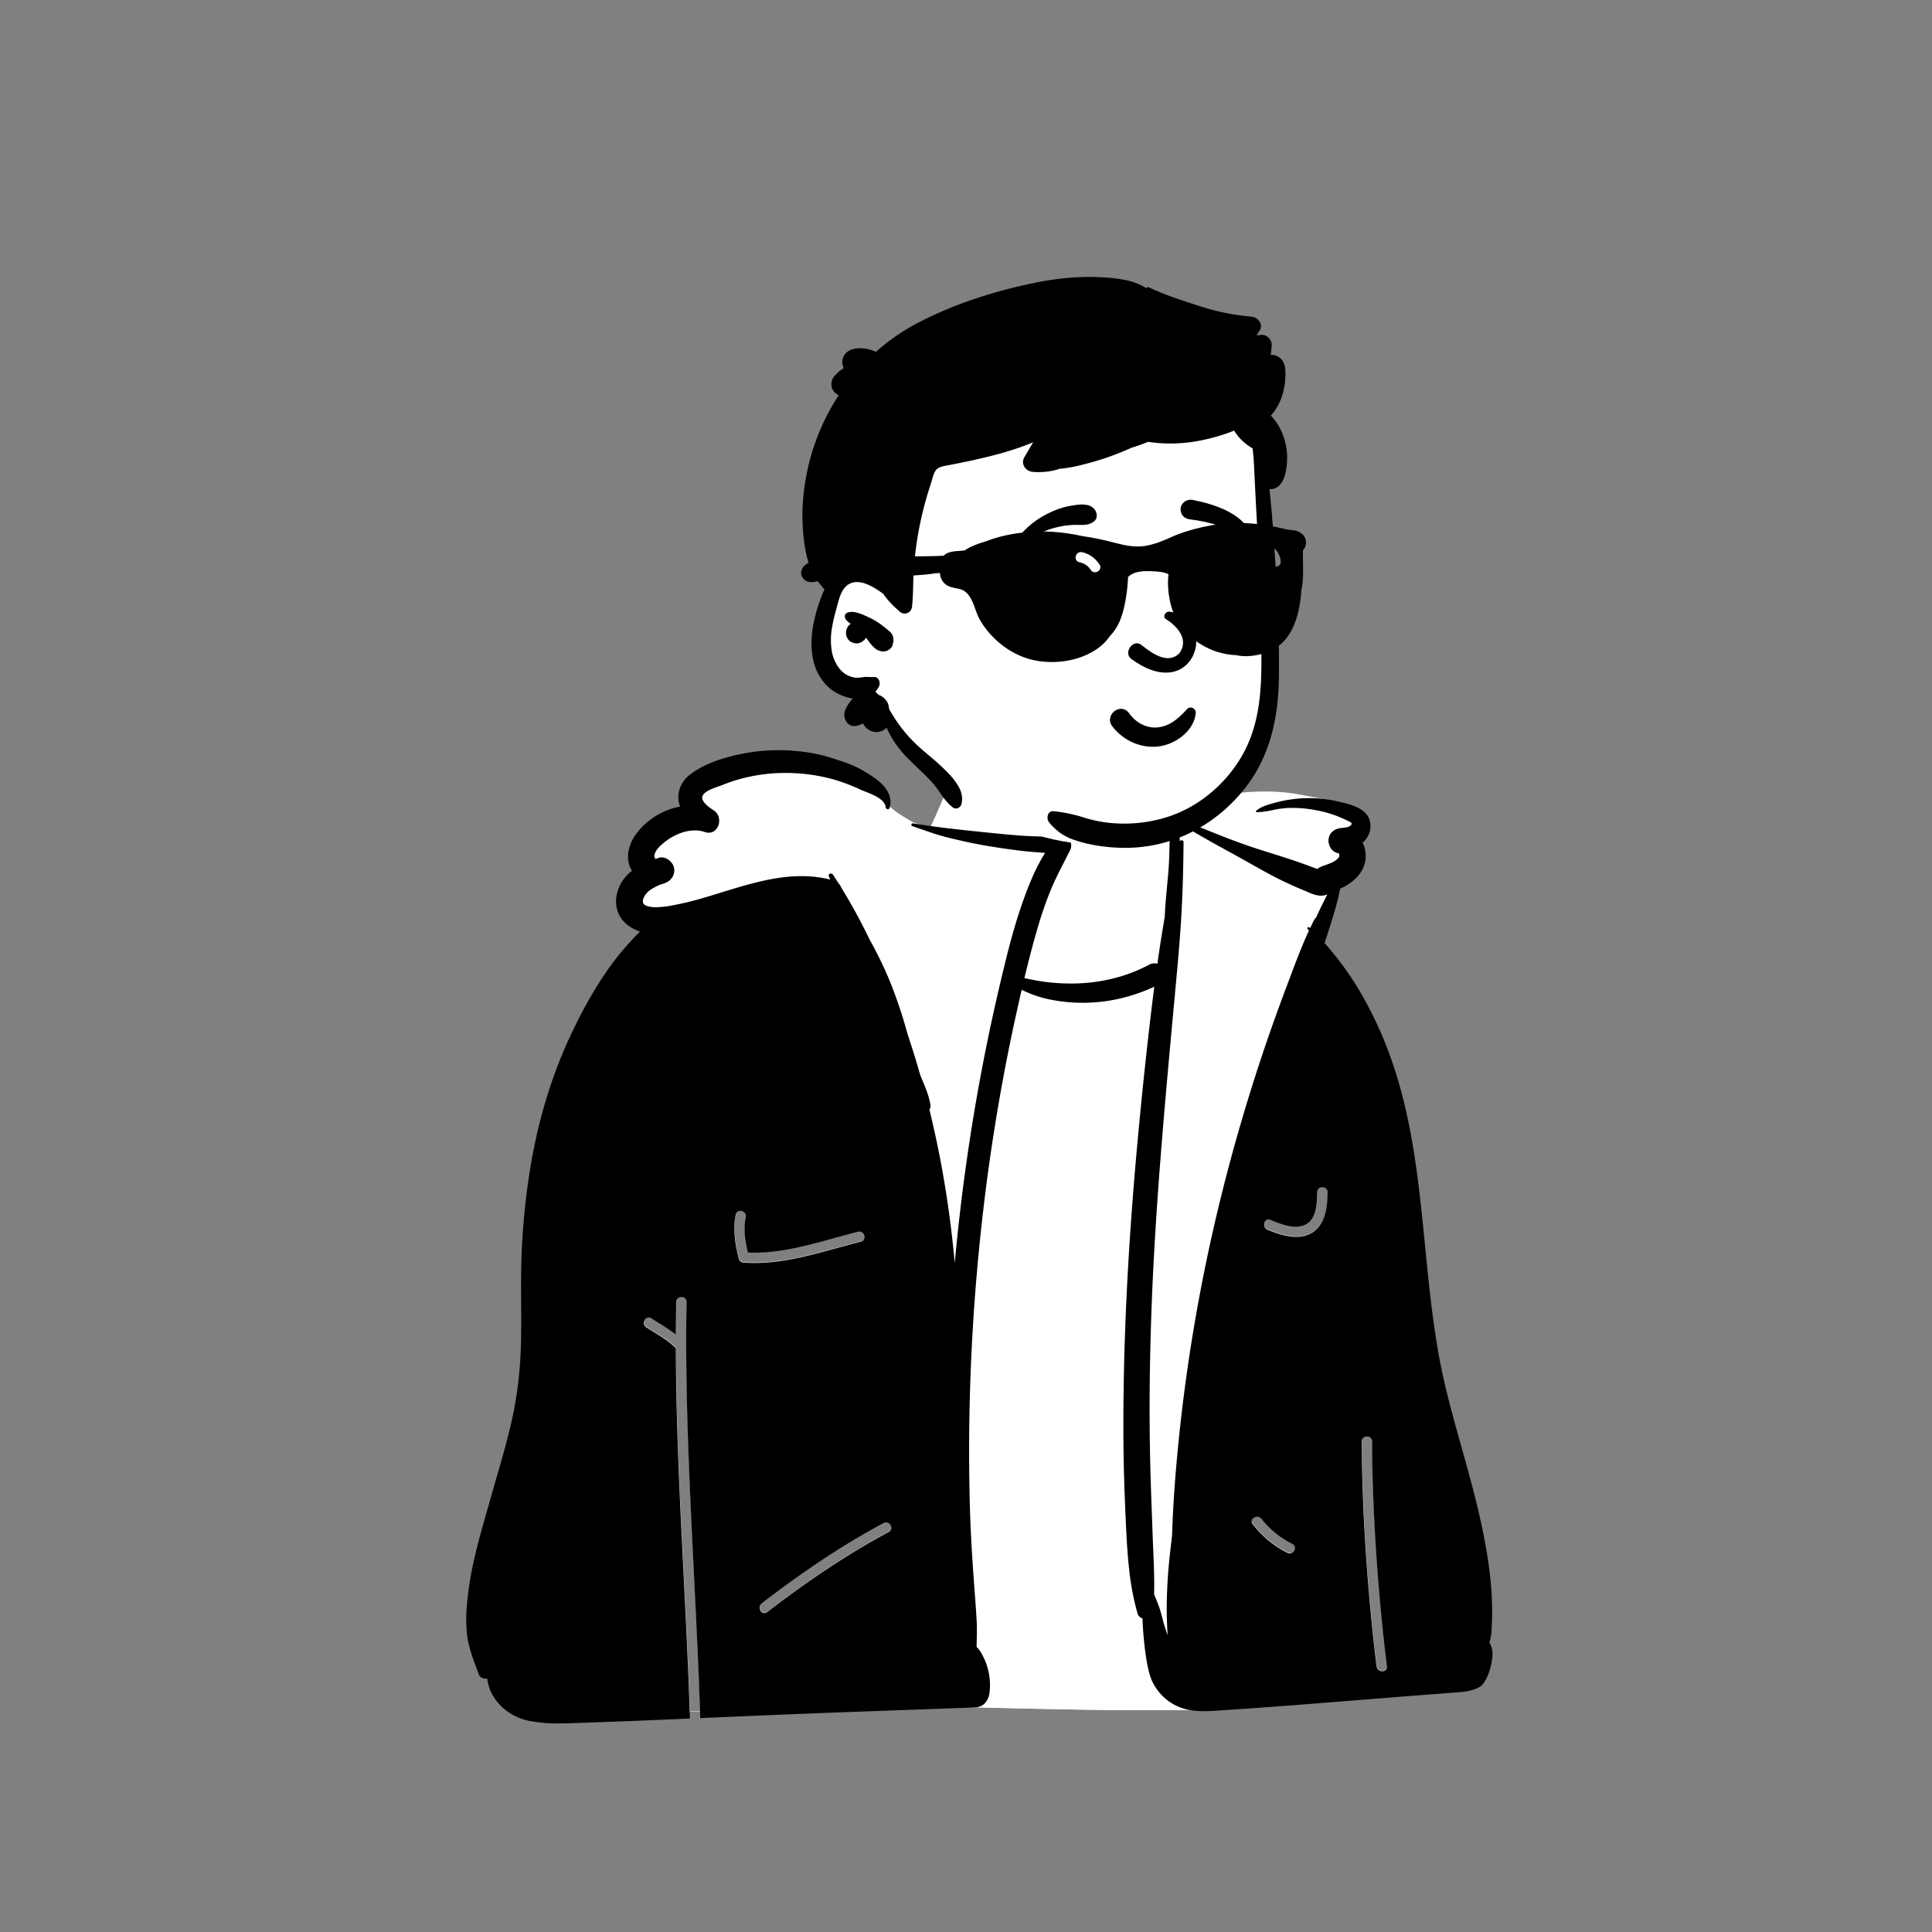 <?xml version="1.0" standalone="no"?>
<svg viewBox="-350 -150 1500 1500" xmlns="http://www.w3.org/2000/svg" style="width: 585px; height: 585px; justify-content: center; align-self: center; transform: scale(1, 1);"><rect x="-350" y="-150" width="1500" height="1500" fill="#808080" stroke="none"/><g transform="rotate(0 410.384 626.527)"><g id="body_jacket" data-name="body/jacket" transform="translate(0 459)"><path id="_Skin" data-name="✋ Skin" d="M117.56,760.862c-13.819,0-26.259-.536-38.03-1.638a279.707,279.707,0,0,1-37.73-6.01,12.042,12.042,0,0,1-4.394,3.713,12.614,12.614,0,0,1-5.611,1.333,11.771,11.771,0,0,1-5.477-1.343,12.522,12.522,0,0,1-4.615-4.278,17.719,17.719,0,0,1-2.313-3.843c-1.2-2.439-2.34-4.743-4.939-5.476-.294-.23-.411-.463-.339-.673.116-.337.66-.519,1.113-.519a1.3,1.3,0,0,1,.6.128A253.522,253.522,0,0,1,5.391,699.671,426.324,426.324,0,0,1,.572,650.782C-.864,618.7.41,582.22,4.358,542.341c3.442-34.77,8.824-71.415,16-108.916,6.2-32.4,13.594-64.528,21.386-92.9,5.028-21.576,12.975-42.862,20.66-63.448,5.875-15.736,11.949-32.006,16.667-48.273,2.54-8.757,4.5-16.816,5.982-24.637a192.032,192.032,0,0,0,3.165-25.248c.1-8.206-1.673-17.1-3.39-25.7-1.938-9.707-3.943-19.743-3.335-29.033A38.052,38.052,0,0,1,84.666,110.8a33.529,33.529,0,0,1,3.65-6.2,38.082,38.082,0,0,1,5.35-5.78A26.683,26.683,0,0,1,94.2,86.79a30.138,30.138,0,0,1,5.336-10.431,39.518,39.518,0,0,1,27.717-14.684,65.108,65.108,0,0,1,6.436-15.732,38.188,38.188,0,0,1,8.771-10.378,32.308,32.308,0,0,1,10.788-5.719,42.278,42.278,0,0,1,12.488-1.752,73.729,73.729,0,0,1,16.783,2.154,148.9,148.9,0,0,1,18.231,5.662c12.516,4.678,25.789,10.969,38.624,17.052,12.064,5.718,24.538,11.63,36.015,16a142.947,142.947,0,0,0,16.589,5.319A67.849,67.849,0,0,0,307,76.448c2.668-4.436,6.426-13.257,10.778-23.471l0-.006c3.863-9.066,8.242-19.342,12.426-27.762,4.8-9.666,8.606-15.389,11.627-17.5C345.73,5,351.455,2.972,358.848,1.7A143.618,143.618,0,0,1,382.689,0c24.4,0,53.21,3.894,72.272,6.471l.006,0h0c3.373.456,6.559.887,9.32,1.241,7.341.943,13.573,6.025,19.054,15.536C488.1,31.5,492.406,43.214,496.9,60.11c13.326-3.267,24.314-5.562,34.578-7.224a229.871,229.871,0,0,1,36.867-3.244,156.876,156.876,0,0,1,17.515.945,124.145,124.145,0,0,1,17.061,3.107,102.565,102.565,0,0,1,16.295,5.675,91.445,91.445,0,0,1,15.216,8.649,30.846,30.846,0,0,1,7.748,10.229,25.317,25.317,0,0,1,2.394,11.7,21.352,21.352,0,0,1-2.585,9.3,23.8,23.8,0,0,1-7.145,7.917,52.749,52.749,0,0,1-7.047,3.638c-3.635,1.665-7.066,3.236-7.9,4.829a205.487,205.487,0,0,0-8.052,24.238c-2.452,9.617-3.465,18.006-3.011,24.933,2.76,24.675,5.987,49.875,9.867,77.038,3.456,24.194,7.353,49.4,11.916,77.059,8.474,51.372,18,103.544,27.218,154l0,.026c10.664,58.385,21.69,118.758,31.074,177.886l.678,6.1c1.444,13.2,2.87,28.5,1.508,42.9-1.536,16.244-6.349,28.9-14.712,38.7a33.343,33.343,0,0,1-7.285,4.681,45.14,45.14,0,0,1-8.049,2.893,122.848,122.848,0,0,1-17.277,2.8c-4.34.493-8.825,1-13.033,1.844-25.044,3.355-50.959,5.707-79.227,7.189-24.258,1.272-50.238,1.89-79.427,1.89-35.165,0-70.955-.9-105.566-1.773h-.042c-34.609-.873-70.4-1.775-105.6-1.775-23.594,0-44.853.4-64.992,1.218-4.924.277-9.9.574-14.715.86-19.521,1.162-39.7,2.363-59.537,2.511l-.009-.229.008.229C120.23,760.857,118.855,760.862,117.56,760.862Zm-27.754-306.3h0a3.987,3.987,0,0,0-3.618,3.017,4.138,4.138,0,0,0-.008,2.438,3.972,3.972,0,0,0,1.658,2.119c1.987,1.3,4.04,2.572,6.025,3.8,5.583,3.45,11.354,7.015,16.206,11.705a4.3,4.3,0,0,0,.827.621c.107,58.927,3.12,118.8,6.035,176.7v.01l0,.033c1.09,21.655,2.217,44.048,3.176,66.066.532,12.212,1.006,24.295,1.409,35.915l.12,3.573c2.6-.019,5.295-.056,8.007-.112-1.182-34.824-2.937-70.2-4.633-104.418v-.011c-2.229-44.96-4.535-91.45-5.569-137.223-.627-27.72-.706-52.658-.241-76.236a3.665,3.665,0,0,0-1-2.712,4.092,4.092,0,0,0-2.926-1.149,4.282,4.282,0,0,0-2.769.966,3.759,3.759,0,0,0-1.307,2.9c-.148,7.436-.235,15.473-.276,25.294a147.719,147.719,0,0,0-13-8.777l-.024-.015c-1.983-1.239-4.033-2.52-6.025-3.825a3.753,3.753,0,0,0-2.068-.667Zm557.61,92.416h0a4.2,4.2,0,0,0-2.747.965,3.683,3.683,0,0,0-1.246,2.9c.026,26.185,1.148,56.429,3.244,87.462,2,29.565,4.859,59.691,8.276,87.122a4.142,4.142,0,0,0,1.612,2.851,4.771,4.771,0,0,0,2.881.954,3.7,3.7,0,0,0,2.8-1.133,3.3,3.3,0,0,0,.709-2.672c-3.416-27.427-6.278-57.553-8.276-87.122-2.1-31.031-3.219-61.275-3.244-87.462a3.688,3.688,0,0,0-1.254-2.9,4.212,4.212,0,0,0-2.752-.967ZM274.087,613.7h0a4.071,4.071,0,0,0-1.93.511c-16.025,8.582-31.888,18.124-48.5,29.17-14.8,9.842-29.835,20.649-45.966,33.039a4.3,4.3,0,0,0-1.419,4.918,3.767,3.767,0,0,0,3.339,2.786,3.463,3.463,0,0,0,2.117-.795c16.13-12.389,31.166-23.2,45.966-33.039,16.608-11.046,32.471-20.587,48.5-29.169a3.492,3.492,0,0,0,1.869-4.106,4.6,4.6,0,0,0-1.423-2.316,3.847,3.847,0,0,0-2.552-1Zm288.163-4.332h0a4.546,4.546,0,0,0-4.022,2.3,3.129,3.129,0,0,0,.493,3.407,79.135,79.135,0,0,0,26.779,22.17,4.125,4.125,0,0,0,1.891.479,3.934,3.934,0,0,0,2.583-.994,4.613,4.613,0,0,0,1.451-2.306,3.4,3.4,0,0,0-1.728-4l-.16-.087a70.513,70.513,0,0,1-23.415-18.67l-.6-.77a4.185,4.185,0,0,0-3.267-1.532ZM160.923,371.81a3.432,3.432,0,0,0-3.5,2.87,53.84,53.84,0,0,0-.9,16.186,108.938,108.938,0,0,0,2.7,16.113l.165.7.334,1.387A4.081,4.081,0,0,0,163.584,412c2.723.2,5.538.3,8.369.3,21.809,0,43.546-5.981,64.566-11.765,4.539-1.249,9.23-2.54,13.811-3.738l2.089-.542,2.084-.53a3.668,3.668,0,0,0,2.319-1.625,3.939,3.939,0,0,0,.494-2.522,4.024,4.024,0,0,0-3.865-3.706,4.422,4.422,0,0,0-1.075.138l-2.227.567c-5.171,1.332-10.472,2.8-15.6,4.212l-.024.007c-20.45,5.648-41.6,11.489-62.82,11.489-1.653,0-3.308-.036-4.919-.106l-.3-1.3a92.126,92.126,0,0,1-2.071-12.714A45.007,45.007,0,0,1,165,377.458l.139-.652a3.865,3.865,0,0,0-.722-3.349,4.561,4.561,0,0,0-3.492-1.646Zm410.058,6.676a2.945,2.945,0,0,0-2.132.9,4.221,4.221,0,0,0-1.086,2.144,4.327,4.327,0,0,0,2.566,4.979l1.177.476a85.982,85.982,0,0,0,10.2,3.456,42.569,42.569,0,0,0,10.816,1.55,26.472,26.472,0,0,0,6.363-.737,21.172,21.172,0,0,0,5.956-2.472,20.31,20.31,0,0,0,5.985-5.637,27.555,27.555,0,0,0,3.6-7.339,57.586,57.586,0,0,0,2.4-16.5l.016-.819.015-1.183a3.711,3.711,0,0,0-1.032-2.714,4.143,4.143,0,0,0-2.941-1.15,3.808,3.808,0,0,0-4.028,3.864l-.009,1.01a56.265,56.265,0,0,1-1.412,13.4,21.069,21.069,0,0,1-2.6,6.128,12.993,12.993,0,0,1-4.7,4.415,16.571,16.571,0,0,1-7.964,1.841c-5.526,0-11.453-2.038-16-3.814l-1.522-.6-2.2-.894a3.9,3.9,0,0,0-1.473-.312Z" transform="translate(64 -41)" fill="#fff"></path><path id="_Jacket" data-name="🧥 Jacket" d="M414.873,694.054l-7.3-20.545c-.506-1.422-1.008-2.9-1.58-4.654l-.711-2.2-.343-1.1c-.3-.989-.59-2.014-.969-3.427l-1.291-4.888-.321-1.175c-.329-1.187-.609-2.125-.937-3.138l-.387-1.161-.284-.811c-.485-1.359-1.073-2.857-2.1-5.343l-1.485-3.605-.3-.733v-.586l.049-1.939c.1-4.487.08-9.383-.059-14.968l-.124-4.284-.13-3.673q-.022-.567-.046-1.17l-.687-16.515-1.325-36.672-.206-6.194c-.149-4.639-.272-8.839-.373-12.841l-.089-3.714-.029-1.263c-.4-18.008-.53-36.655-.387-55.421.141-18.556.553-37.845,1.225-57.33l.133-3.772.136-3.715c1.143-30.659,2.71-58.824,5.08-91.324,2.248-30.825,5.336-67.3,10.327-121.972l1.538-16.769,2.3-24.817.53-5.824c1.11-12.308,1.855-21.331,2.489-30.17l.283-4.037c1.066-15.677,1.743-32.324,2.069-50.892l.053-3.282-1.443,5.014-1.248-16.68a102.28,102.28,0,0,0-1.957-14.068l-.206-.927-.406-1.773-.317-1.175c-.529-1.961,2.793-11.032,2.827-11.123l1.9-.456,2.3-.543c26.107-6.094,46.737-8.933,64.925-8.933a149.056,149.056,0,0,1,26.63,2.277l.82.15L536.094,24.1l-22.96,1.732c-1.068.081-2.145.181-3.2.3-2.195.24-4.381.547-6.5.913l-1.379.248.591-.03c1.519-.071,3.059-.106,4.576-.106A99.846,99.846,0,0,1,527.7,29.29,92.667,92.667,0,0,1,549.586,36.5l.774.384,1,.513.481.23.383.176c1.827.843,2.513,1.264,3.247,2.259a3.85,3.85,0,0,1,.745,3.119,5.5,5.5,0,0,1-1.809,2.9,10.454,10.454,0,0,1-5.728,2.307c-.353.053-.721.1-1.125.147l-2.154.211a9.007,9.007,0,0,0-4.886,1.874,6.176,6.176,0,0,0-2.176,4.088c-.393,3.3,1.545,6.652,4.319,7.474l.2.055.259.06a8.006,8.006,0,0,1,.986.281l.23.088.5.205.023,0,.016.012.478.2.125.242.075.059a2,2,0,0,1,.589.748l.163.315.131.457.037.148.022.121,0,.037.13.835.036.284.011.184,0,12.829-3.289-6.58-.113.094a23.742,23.742,0,0,1-6.237,3.361l-.527.205-1.371.506-2.706.968-.625.231-.555.214c-.443.174-.821.334-1.156.49a7.5,7.5,0,0,0-1.369.8l-.23.182-1.3,1.076-3.209-1.119c-.39-.137-.732-.26-1.047-.375l-3.114-1.158-2.665-.981c-3.512-1.283-6.65-2.391-9.594-3.385l-3.673-1.223-2.678-.873c-.916-.3-1.9-.61-2.994-.96l-15.134-4.782L480.17,65.1c-1.579-.51-3.051-.993-4.631-1.519l-2.827-.95-2.74-.942c-8.483-2.948-16.411-6-32.627-12.546l3.293,1.877,2.447,1.382c2.782,1.566,5.967,3.342,9.738,5.429l16.34,9.028,3.272,1.829,7.321,4.115,3.866,2.157c7.14,3.963,11.929,6.486,17.079,9,4.036,1.972,8.141,3.845,12.549,5.726l1.634.692,2.5,1.043,1.975.858,1.337.586.882.376c3.483,1.458,5.752,2.052,7.83,2.052a10.761,10.761,0,0,0,2.752-.364l.217-.062.211-.074,6-2.3-2.089,6.077c-.259.756-.49,1.443-.707,2.1l-.421,1.289-.342.676c-1.992,3.956-3.952,8.021-5.994,12.425l-1.071,2.327-.618.459a2.141,2.141,0,0,0-.607.747c-.8,1.561-1.576,3.124-2.31,4.646l-.782,1.642-.808,1.739c-3.4,7.324-6.561,14.943-10.9,26.3l-5.478,14.517-.819,2.165c-6.71,17.7-13.109,35.654-19.02,53.366-11.707,35-22.2,70.993-31.185,106.975-9.013,36.117-16.622,72.974-22.618,109.548-6,36.609-10.537,73.863-13.482,110.725-1.114,13.919-1.926,27.956-2.416,41.723l-.121,3.6-.383,3.182c-.31,2.616-.586,5.013-.842,7.33l-.157,1.424c-2,18.3-2.845,32.123-2.752,44.812.049,6.716.253,12.819.624,18.655l.09,1.362,1.486,21.754ZM248.093,383.866h0l-5.975-.006c-.779-8.824-1.74-17.884-2.939-27.7a785.492,785.492,0,0,0-15.96-88.228l-.656-2.694-.284-1.16.59-1.039a3.032,3.032,0,0,0,.4-1.94c-.7-4.35-1.949-8.391-4.606-14.909l-2.593-6.268-.581-1.438-.043-.149c-2.741-9.615-5.7-19.241-8.795-28.611L205.6,206.59l-.045-.147a357.848,357.848,0,0,0-14.178-41.99,293.039,293.039,0,0,0-13.91-28.677l-.977-1.75-.089-.171A433.681,433.681,0,0,0,155.459,95.25l-1.188-1.926-.11-.314a5.467,5.467,0,0,0-1.139-1.929l-.2-.2-.248-.244-.544-.853L147.7,88.7a87.9,87.9,0,0,0-21.6-2.579,117.594,117.594,0,0,0-17.481,1.374l-.948.144-.951.152c-10.082,1.637-18.731,3.808-35.6,8.932l-15.979,4.892-2.273.679-2.148.633c-8.048,2.344-14.8,4.018-21.232,5.268l-.9.173-2.451.459-1.212.22a65.613,65.613,0,0,1-11.493,1.247,30.254,30.254,0,0,1-5.745-.519l-.438-.087-.537-.12-.48-.121C3.44,108.7,1.488,107.3.586,105.386a6.536,6.536,0,0,1-.569-3.263,11.505,11.505,0,0,1,1.087-3.961A16.5,16.5,0,0,1,6.168,92a38.378,38.378,0,0,1,8.587-4.824l.993-.416.246-.1.26-.056a15.111,15.111,0,0,0,4.676-1.874,7.162,7.162,0,0,0,3.077-3.856,6.715,6.715,0,0,0-.186-4.82,7.538,7.538,0,0,0-6.36-4.48,4.084,4.084,0,0,0-1.534.284l-2.012.8-2.2.867-1.356-1.938c-.082-.117-.153-.229-.217-.342l-.1-.192-.066-.138-.166-.144L9.641,70.6a3.035,3.035,0,0,1-.746-1.436,3.328,3.328,0,0,1-.075-.532l-.006-.171a12.818,12.818,0,0,1,.131-1.634,12.541,12.541,0,0,1,2.448-6.023,31.718,31.718,0,0,1,5.755-5.79l.789-.637.236-.187c7.684-6.089,16.85-9.581,25.148-9.581A27.369,27.369,0,0,1,49.5,45.3c.506.115.987.24,1.471.382l.5.152.589.2a6.293,6.293,0,0,0,2.051.371c2.089,0,3.725-1.267,4.606-3.568a7.446,7.446,0,0,0,.312-4.465A6.2,6.2,0,0,0,56.679,34.8l-.217-.152-.735-.491-.859-.588-.949-.671-.436-.315-.629-.468A22.325,22.325,0,0,1,47.4,26.714a7.514,7.514,0,0,1-1.252-5.692l.054-.258.069-.3.13-.283.407-.87.423-.867.119-.238.158-.213c1.557-2.1,4.159-3.821,8.438-5.589l.465-.19c1.123-.452,3.631-1.352,5.29-1.947l.024-.009c.825-.3,1.477-.53,1.7-.617l.052-.021A130.488,130.488,0,0,1,84.913,3.028,134.147,134.147,0,0,1,107.305.139C109.419.047,111.563,0,113.678,0a142.645,142.645,0,0,1,37.259,4.892l1.106.3.7.2a142.737,142.737,0,0,1,18.448,6.946l1.968.883c.436.2,1.98.82,3.472,1.423l.038.015c1.616.653,3.447,1.393,4.467,1.828l.346.148c8.12,3.567,11.972,7.089,12.88,11.775l.06.344a56.1,56.1,0,0,0,7.566,6.013l.725.479.686.442c3.064,1.95,6.009,3.7,8.754,5.19l.745.4.514.272,4.95,1.7,6.119,2.121,1.227.419c6.473,2.2,10.169,3.32,14.647,4.419l2.526.618c9.888,2.4,18.234,4.165,26.265,5.558,8.218,1.419,16.877,2.7,25.736,3.805l2.988.365c2.83.334,5.63.594,10.332.962l7.276.563,4.919.4-2.618,4.183a141.559,141.559,0,0,0-9.387,17.853c-2.822,6.359-5.581,13.536-8.683,22.585l-.661,1.94c-5.108,15.091-8.765,28.551-15.653,57.61-4.9,20.722-9.431,41.826-13.465,62.727s-7.681,42.167-10.838,63.2c-4.361,29.062-7.934,58.383-10.618,87.149l-.381,4.135Z" transform="translate(146.009 -11.952)" fill="#fff"></path><path id="_Top" data-name="👕 Top" d="M160.766,0l-.179,1.359-.171,1.36c-4.9,39-9.03,88.079-12.63,127.21-7.18,78.01-11.58,156.34-10.97,234.7.159,20.264.892,40.465,1.827,60.7l.2,4.336c1.05,22.05,2.66,45.35,8.8,66.62a5.731,5.731,0,0,0,3.93,4.19c.072,2.48.214,4.966.381,7.428l.129,1.842c.71,9.95,2.74,30.62,7.08,39.639A39.881,39.881,0,0,0,179.436,569a40.377,40.377,0,0,0,7.68,2.381c-54.589,1.118-126.288-.646-180.979-1.965,5.685-.893,8.907-5.389,9.659-11.118a48.992,48.992,0,0,0-7.7-33.059,13.1,13.1,0,0,0-2.31-2.65l.152-6.362c.107-4.773.158-9.548-.112-14.318-.58-10.52-1.45-21.04-2.21-31.55-1.54-21.05-2.73-42.14-3.2-63.24q-1.44-63.3,2.13-126.58c4.79-84.19,15.94-177.84,34.19-260.19,1.33-6,2.67-12,4.06-17.99,14.19,7.37,39.45,10.019,54.96,10.12C115.2,12.6,143.206,8.128,160.766,0Z" transform="translate(394.4 147.048)" fill="#fff"></path><path id="_Ink" data-name="🖍 Ink" d="M71.681,755.593a114.821,114.821,0,0,1-22.327-1.85,44.553,44.553,0,0,1-15.58-6.2,40.722,40.722,0,0,1-11.92-11.715,33.792,33.792,0,0,1-5.59-15.09,5.643,5.643,0,0,1-1.341.159,5.965,5.965,0,0,1-3.137-.891,5.17,5.17,0,0,1-2.143-2.658c-.567-1.576-1.149-3.155-1.711-4.681l-.009-.024C4.431,703.166,1.131,694.21.325,683.9a120.257,120.257,0,0,1-.005-17.62c.344-5.123.943-10.527,1.945-17.521,2.814-19.533,8.317-38.8,13.639-57.428.918-3.214,1.868-6.539,2.792-9.822,1.517-5.4,3.1-10.888,4.639-16.192l0-.005h0c4.069-14.061,8.277-28.6,11.609-43.112a297.665,297.665,0,0,0,5.429-31.428c1.215-10.281,1.939-20.991,2.151-31.833.186-9.66.135-19.481.086-28.979-.064-12.438-.131-25.3.334-37.942a555.523,555.523,0,0,1,5.35-58.42c5.819-40.547,16.734-78.1,32.44-111.63,9.023-19.282,18.165-35.581,27.951-49.83a212.381,212.381,0,0,1,17.6-22.24c2.676-2.952,5.579-6.1,8.67-9.12a31.223,31.223,0,0,1-8.288-3.993,24.854,24.854,0,0,1-6.28-6.13,22.06,22.06,0,0,1-3.553-8.091,25.781,25.781,0,0,1-.109-9.876,30.871,30.871,0,0,1,11.2-18.42c.224-.186.466-.372.741-.569a20.774,20.774,0,0,1-2.806-7.636,23.376,23.376,0,0,1,.158-7.867,30.265,30.265,0,0,1,2.532-7.608,36.74,36.74,0,0,1,4.315-6.86,54.042,54.042,0,0,1,6.8-7.118,56.582,56.582,0,0,1,8-5.828,55.984,55.984,0,0,1,8.884-4.335A52.532,52.532,0,0,1,166,43.812c-.04-.115-.08-.233-.119-.35l-.03-.09-.019-.055c-.044-.129-.087-.258-.131-.385a20.672,20.672,0,0,1,0-12.948,22.626,22.626,0,0,1,7.5-10.593c9.674-7.7,23.422-13.2,42.03-16.81A143.345,143.345,0,0,1,242.424,0a153.019,153.019,0,0,1,20.66,1.421,127.971,127.971,0,0,1,21.81,5.011l.513.165c7.253,2.332,14.753,4.744,21.368,8.555,4.578,2.631,11.5,6.606,16.346,11.619a22.923,22.923,0,0,1,5.309,8.1,15.956,15.956,0,0,1,.275,9.843,1.4,1.4,0,0,1-1.366,1.114,1.715,1.715,0,0,1-1.674-1.524c-.674-6.149-9.463-9.62-15.88-12.155-1.367-.54-2.657-1.049-3.709-1.524a145.056,145.056,0,0,0-20.69-7.872,139.428,139.428,0,0,0-37.561-5.085c-2.072,0-4.171.046-6.239.136a131.177,131.177,0,0,0-21.812,2.808,127.478,127.478,0,0,0-21.018,6.452c-.7.285-1.614.6-2.668.973-4.5,1.576-11.307,3.958-12.672,7.589-.6,1.584-.016,3.414,1.731,5.44a28.442,28.442,0,0,0,5.309,4.519c.655.466,1.262.871,1.82,1.24a9.08,9.08,0,0,1,3.7,5.067,10.621,10.621,0,0,1-.069,5.988,9.359,9.359,0,0,1-2.766,4.388,7.333,7.333,0,0,1-4.859,1.812,9.349,9.349,0,0,1-3.053-.544,20.4,20.4,0,0,0-2.24-.641,24.433,24.433,0,0,0-5.515-.614,33.254,33.254,0,0,0-12.415,2.592,44.668,44.668,0,0,0-10.869,6.342c-3.535,2.794-7.651,6.526-8.11,10.62-.118,1.06-.141,1.336-.079,1.4.02.023.051.023.089.023h.013c.111,0,.342,0,.647.833a1.807,1.807,0,0,0,.221.44l.095-.037.038-.015c.606-.239,1.232-.486,1.857-.738a7.175,7.175,0,0,1,2.693-.518,9.463,9.463,0,0,1,5.429,1.895,11.047,11.047,0,0,1,3.639,4.393A9.707,9.707,0,0,1,161,96.484a10.179,10.179,0,0,1-4.369,5.479,18.108,18.108,0,0,1-5.6,2.241,40.857,40.857,0,0,0-7.624,3.952,15.077,15.077,0,0,0-5.426,5.917c-.929,2.038-1.091,3.6-.493,4.78.629,1.24,2.076,2.057,4.553,2.569a27.058,27.058,0,0,0,5.549.522,78.482,78.482,0,0,0,14.139-1.776l.453-.085a239.277,239.277,0,0,0,23.98-6c3.926-1.164,7.934-2.4,11.811-3.6,10.076-3.107,20.495-6.321,30.873-8.71,5.592-1.287,10.7-2.232,15.627-2.891a117.833,117.833,0,0,1,15.744-1.1,90.972,90.972,0,0,1,22.356,2.666c-.37-.895-.737-1.817-1.06-2.631a1.357,1.357,0,0,1,.093-1.314,1.855,1.855,0,0,1,1.52-.725,1.721,1.721,0,0,1,1.467.739c1.493,2.23,3,4.545,4.48,6.881a8.422,8.422,0,0,1,2.07,3.289,434.751,434.751,0,0,1,22.11,40.53,296.267,296.267,0,0,1,15.04,30.74,360.889,360.889,0,0,1,14.3,42.34c3.493,10.412,6.817,21.138,9.879,31.881.594,1.481,1.211,2.964,1.808,4.4,2.581,6.2,5.019,12.048,6.092,18.712a5.989,5.989,0,0,1-.75,3.9c3.646,14.845,6.906,30.116,9.69,45.387,2.742,15.044,5.094,30.481,6.99,45.883,1.2,9.846,2.168,18.939,2.95,27.8,2.736-30.2,6.444-60.973,11.02-91.46,3.164-21.08,6.819-42.39,10.863-63.34s8.579-42.075,13.488-62.83c4.934-20.817,9.523-39.542,15.73-57.882,3.027-8.949,5.578-15.751,8.27-22.055a150.806,150.806,0,0,1,10.76-20.953c-1.525-.124-3.073-.242-4.571-.356-4.576-.349-9.308-.709-13.928-1.274-9.711-1.178-19.165-2.558-28.1-4.1-8.734-1.516-17.949-3.492-29-6.22-6.962-1.71-13.846-4.109-20.5-6.428l-.017-.006c-2.259-.787-4.6-1.6-6.9-2.376a1.074,1.074,0,0,1-.787-1.213,1.152,1.152,0,0,1,1.158-.976,1.446,1.446,0,0,1,.23.019c18.408,3.06,36.457,4.984,58.14,7.18l1.5.151.646.065C420.835,65.58,434.884,67,448.7,67c2.94,0,5.812-.066,8.535-.2,1.764-.08,3.544-.191,5.29-.33.192-.015.386-.023.575-.023a6.145,6.145,0,0,1,5.361,3.072,8.54,8.54,0,0,1,.423,8.032c-1.277,2.538-2.6,5.109-3.879,7.6l-.02.038c-3.7,7.181-7.519,14.607-10.7,22.166a290.307,290.307,0,0,0-10.78,31.021c-3.4,11.566-6.723,24.192-10.16,38.6l1.4.282.312.063c5.211,1.053,10.6,2.141,15.968,2.754a159.506,159.506,0,0,0,18.329,1.077c2.935,0,5.907-.086,8.831-.256a131.142,131.142,0,0,0,26.789-4.369,121.56,121.56,0,0,0,25.221-9.971,8.631,8.631,0,0,1,4.094-1.082,7.756,7.756,0,0,1,2.306.352c1.743-12.377,3.668-24.661,5.72-36.51v-.259c.3-7.493,1.013-15.081,1.7-22.419v-.007c.618-6.575,1.256-13.374,1.6-20.085.222-4.35.317-8.816.408-13.135V73.4c.149-7.015.3-14.27,1-21.315a.928.928,0,0,1,.06-.57c.214-2.1.456-4.012.74-5.85a.44.44,0,0,1,.461-.4.677.677,0,0,1,.62.4,65.8,65.8,0,0,1,2.19,6.74c6.048,2.362,12.169,4.841,18.089,7.239l.011,0c13.173,5.335,26.795,10.852,40.51,15.447,5.309,1.78,10.741,3.488,15.995,5.14l.022.007c5.127,1.612,10.429,3.28,15.614,5.012,4.693,1.562,9.68,3.342,16.17,5.771.933.352,1.865.675,2.765.988l.464.161a10.283,10.283,0,0,1,2.261-1.4c1.168-.54,2.549-1.029,4.012-1.546,4.144-1.467,8.837-3.127,10.758-6.674a2.44,2.44,0,0,0,.047-.622,1.063,1.063,0,0,1,.023-.35s.014,0,.04.112c-.036-.191-.068-.357-.091-.478-.031-.162-.061-.315-.079-.422a3.394,3.394,0,0,0,.12.51c0-.056-.052-.416-.159-1.07,0,0,0,0,0,0a.017.017,0,0,0-.008,0,.245.245,0,0,1-.025.165.039.039,0,0,1-.029.013c-.07,0-.181-.154-.255-.3a4.685,4.685,0,0,0-.74-.221,8.7,8.7,0,0,1-5.594-4.1,10.776,10.776,0,0,1-1.506-6.773,9.057,9.057,0,0,1,3.264-6.061,12.093,12.093,0,0,1,6.466-2.529c.252-.026.516-.051.8-.077h.013c2.1-.195,4.979-.462,6.5-1.832.649-.586.931-1.093.861-1.55-.118-.778-1.223-1.287-2.393-1.826l-.006,0c-.349-.161-.711-.328-1.042-.5a87.432,87.432,0,0,0-22.73-7.75,96.846,96.846,0,0,0-19.865-2.074c-1.473,0-2.965.035-4.435.1a75.669,75.669,0,0,0-10.908,1.6,65.707,65.707,0,0,1-12.272,1.628.683.683,0,0,1-.62-.464.57.57,0,0,1,.16-.656c3.681-3.149,8.543-4.528,13.245-5.861l.486-.138a101.475,101.475,0,0,1,16.73-3.22,97.7,97.7,0,0,1,33.539,2.119l.669.16c9.642,2.313,22.847,5.481,23.942,17.07a16.709,16.709,0,0,1-1.225,8.315,18.837,18.837,0,0,1-4.615,6.3,25.889,25.889,0,0,1,1.97,6.769,23.748,23.748,0,0,1,.05,6.881,22.471,22.471,0,0,1-2.356,7.215,27.529,27.529,0,0,1-4.453,6.158,39.016,39.016,0,0,1-12.831,8.738c-.021.174-.053.355-.081.514l-.007.04c-.011.062-.022.124-.032.186-1.711,9.16-4.6,18.414-7.151,26.58-1.531,4.932-3.136,9.952-4.77,14.92a238,238,0,0,1,29.207,40.638,298.708,298.708,0,0,1,21.084,45.454,342.074,342.074,0,0,1,11.109,36.5c2.865,11.584,5.328,23.751,7.531,37.2,4.094,24.979,6.64,50.695,9.1,75.564,2.769,27.967,5.632,56.884,10.708,84.915,4.38,24.18,11.118,48.169,17.634,71.368,4.181,14.886,8.5,30.278,12.166,45.582,2.627,10.978,4.7,20.726,6.349,29.8,1.943,10.717,3.311,20.588,4.182,30.177a234.735,234.735,0,0,1,.889,28.971q-.026.739-.049,1.492c-.165,5.126-.335,10.426-1.89,15.137a1.913,1.913,0,0,1-.08.22,15.394,15.394,0,0,1,1.849,4.081,21.282,21.282,0,0,1,.406,7.5,48.642,48.642,0,0,1-1.8,9.195c-2.018,6.846-5.01,11.978-8,13.729-5.617,3.285-12.154,3.787-18.476,4.273l-.484.037c-4.891.382-9.869.762-14.684,1.129l-.062,0-7.144.546c-17.024,1.306-34.333,2.694-51.071,4.036l-.046,0h-.013c-34.775,2.788-70.733,5.672-106.119,7.98-1.076.07-2.2.147-3.19.216-4.179.289-8.5.587-12.732.587-7.994,0-14.32-1.11-19.909-3.492a38.981,38.981,0,0,1-11.92-7.951A41.013,41.013,0,0,1,532.595,723c-1.9-3.94-3.545-10.49-4.9-19.471-1.219-8.072-1.888-16.1-2.179-20.169-.21-2.93-.418-6.082-.51-9.269a5.75,5.75,0,0,1-3.929-4.19,202.677,202.677,0,0,1-6.309-33.017c-1.33-11.488-1.983-22.939-2.491-33.6-1.614-33.959-1.933-52.592-2.03-65.031-.557-71.674,3.031-148.445,10.97-234.7,3.859-41.94,7.99-80.28,12.631-117.21.1-.84.216-1.709.317-2.476l.032-.243a137.173,137.173,0,0,1-26.933,9.249,127.08,127.08,0,0,1-28.316,3.233l-.761,0a127.667,127.667,0,0,1-23.975-2.335,86.479,86.479,0,0,1-22.985-7.786c-1.417,6.108-2.789,12.256-4.06,17.99-4.518,20.388-8.679,41.246-12.368,61.994-3.651,20.536-6.939,41.534-9.775,62.41-2.806,20.661-5.246,41.775-7.251,62.756-1.985,20.766-3.6,41.972-4.8,63.03-1.187,20.94-1.968,42.226-2.321,63.267-.352,20.975-.287,42.277.191,63.312.42,18.868,1.467,39.554,3.2,63.24.21,2.907.438,5.93.638,8.6v.008c.565,7.52,1.149,15.3,1.572,22.945.327,5.775.181,11.65.039,17.332-.027,1.093-.055,2.223-.08,3.347a13.1,13.1,0,0,1,2.31,2.651,48.9,48.9,0,0,1,6.805,15.843,48.046,48.046,0,0,1,.9,17.216,14.084,14.084,0,0,1-3.434,7.89,10.333,10.333,0,0,1-3.368,2.4,12.02,12.02,0,0,1-4.468.983l-95.67,3.479c-37.531,1.37-75.668,3-112.548,4.576l-5.059.216c-1.183-36.549-3.024-73.684-4.805-109.6v-.01c-2.229-44.96-4.535-91.45-5.569-137.223-.628-27.74-.707-52.677-.241-76.236a3.664,3.664,0,0,0-1-2.712,4.092,4.092,0,0,0-2.926-1.149,4.283,4.283,0,0,0-2.769.965,3.76,3.76,0,0,0-1.308,2.9c-.147,7.447-.235,15.484-.275,25.294a147.8,147.8,0,0,0-12.992-8.772l-.017-.011c-1.988-1.242-4.044-2.526-6.041-3.836a3.752,3.752,0,0,0-2.069-.668,3.988,3.988,0,0,0-3.619,3.018,4.138,4.138,0,0,0-.008,2.438,3.972,3.972,0,0,0,1.658,2.118c1.986,1.3,4.037,2.57,6.021,3.8,5.584,3.45,11.357,7.017,16.21,11.708a4.31,4.31,0,0,0,.826.621c.107,58.929,3.121,118.8,6.036,176.7v.03c1.09,21.66,2.217,44.057,3.176,66.079.671,15.437,1.247,30.542,1.71,44.895-13.159.562-28.48,1.214-43.814,1.847-10.051.418-20.256.773-30.125,1.117-3.829.133-7.789.271-11.735.413l-1.391.05-.08,0C81.671,755.411,76.641,755.593,71.681,755.593Zm627.6-222.77a4.2,4.2,0,0,0-2.747.966,3.683,3.683,0,0,0-1.247,2.9c.026,26.185,1.148,56.429,3.244,87.462,2,29.567,4.859,59.693,8.276,87.122a4.141,4.141,0,0,0,1.612,2.85,4.771,4.771,0,0,0,2.88.954,3.7,3.7,0,0,0,2.8-1.133,3.3,3.3,0,0,0,.709-2.672c-3.417-27.43-6.278-57.556-8.276-87.122-2.1-31.035-3.218-61.279-3.244-87.462a3.688,3.688,0,0,0-1.254-2.9A4.212,4.212,0,0,0,699.277,532.823ZM555.381,69.948a1.628,1.628,0,0,1,1.136.457,1.331,1.331,0,0,1,.388.968c-.194,25.078-.912,45.985-2.26,65.8-1.206,17.646-2.876,35.553-4.491,52.87l0,.021c-.4,4.3-.762,8.165-1.117,12.029-3.314,36.006-7.071,76.816-10.166,116.685-3.382,43.564-5.64,81.811-6.9,116.926-.715,19.777-1.163,39.347-1.333,58.166-.178,19.73-.056,39.306.363,58.183.307,13.83.826,27.878,1.327,41.463l.006.169c.2,5.407.406,11,.6,16.5.13,3.735.294,7.55.452,11.24l0,.06c.478,11.112.972,22.6.635,33.86v.01c.346.851.711,1.735,1.034,2.514,1.15,2.779,2.34,5.651,3.3,8.576.775,2.368,1.419,4.829,2.042,7.208v.005c.583,2.227,1.186,4.53,1.9,6.756.638,1.994,1.405,4.356,2.26,6.759-.431-6.3-.666-12.909-.72-20.2a396.27,396.27,0,0,1,2.77-45.159c.41-3.76.858-7.633,1.37-11.841.476-14.966,1.331-30.217,2.541-45.33,1.479-18.512,3.37-37.26,5.619-55.721,2.245-18.419,4.909-37.06,7.918-55.4,6.005-36.6,13.623-73.491,22.643-109.634,9-36.05,19.516-72.117,31.25-107.2,5.922-17.747,12.335-35.74,19.06-53.479.9-2.364,1.795-4.756,2.664-7.069l0-.012c4.5-11.977,9.156-24.363,14.611-36.1-.353-.417-.7-.817-1-1.159a.882.882,0,0,1-.154-.973.919.919,0,0,1,.809-.546.882.882,0,0,1,.605.259l.6.569c.979-2.074,2.019-4.187,3.091-6.279a5.157,5.157,0,0,1,1.49-1.79c2.3-5.02,4.524-9.648,6.789-14.149.613-1.225,1.261-2.457,1.889-3.649l0-.007.208-.4a6.978,6.978,0,0,1-1.54.6,13.744,13.744,0,0,1-3.468.444c-3.892,0-7.6-1.631-11.186-3.208-.884-.389-1.8-.791-2.707-1.165-5.742-2.368-11.031-4.739-16.17-7.25-8.509-4.149-16.9-8.869-25.013-13.434l-3.408-1.916c-4.555-2.555-9.2-5.116-13.7-7.594-13.138-7.239-26.722-14.724-39.569-22.916A103.574,103.574,0,0,1,554.074,70.9,1.308,1.308,0,0,1,555.381,69.948ZM325.948,599.538a4.071,4.071,0,0,0-1.931.51c-16.025,8.582-31.888,18.124-48.5,29.17-14.8,9.843-29.835,20.65-45.967,33.039a4.3,4.3,0,0,0-1.418,4.917,3.768,3.768,0,0,0,3.339,2.786,3.462,3.462,0,0,0,2.117-.795c16.132-12.39,31.168-23.2,45.966-33.039,16.609-11.046,32.472-20.587,48.5-29.169a3.492,3.492,0,0,0,1.869-4.107,4.6,4.6,0,0,0-1.424-2.316A3.845,3.845,0,0,0,325.948,599.538Zm288.163-4.332a4.546,4.546,0,0,0-4.023,2.3,3.129,3.129,0,0,0,.493,3.407,79.126,79.126,0,0,0,26.779,22.17,4.126,4.126,0,0,0,1.891.479,3.937,3.937,0,0,0,2.614-1.021,4.6,4.6,0,0,0,1.44-2.356,3.413,3.413,0,0,0-1.907-4.009,70.169,70.169,0,0,1-23.909-19.3A4.189,4.189,0,0,0,614.111,595.205ZM212.784,357.651a3.432,3.432,0,0,0-3.5,2.87c-2.561,11.5-.273,23.835,2.3,34.384a4.081,4.081,0,0,0,3.857,2.936c2.722.2,5.538.3,8.37.3,21.812,0,43.546-5.981,64.564-11.765,5.916-1.628,12.03-3.31,17.985-4.81a3.669,3.669,0,0,0,2.319-1.624,3.94,3.94,0,0,0,.494-2.522,4.024,4.024,0,0,0-3.864-3.706,4.412,4.412,0,0,0-1.075.139c-5.913,1.489-11.981,3.165-17.85,4.786-20.451,5.648-41.6,11.488-62.819,11.489-1.652,0-3.307-.036-4.92-.107-1.955-8.427-3.679-18.269-1.651-27.377a3.867,3.867,0,0,0-.723-3.35A4.56,4.56,0,0,0,212.784,357.651Zm410.058,6.676a2.947,2.947,0,0,0-2.133.9,4.223,4.223,0,0,0-1.086,2.145,4.326,4.326,0,0,0,2.566,4.978c6.238,2.552,14.4,5.482,22.2,5.483a26.462,26.462,0,0,0,6.362-.737,21.166,21.166,0,0,0,5.956-2.471,20.412,20.412,0,0,0,6.277-6.059,28.764,28.764,0,0,0,3.622-7.924c1.829-6.161,2.086-12.933,2.121-17.491a3.712,3.712,0,0,0-1.032-2.714,4.143,4.143,0,0,0-2.94-1.15,3.808,3.808,0,0,0-4.028,3.864A61.363,61.363,0,0,1,659.446,357a21.923,21.923,0,0,1-2.6,6.461A13.069,13.069,0,0,1,652,368.109a16.564,16.564,0,0,1-7.964,1.841c-6.739,0-14.181-3.046-19.615-5.27l-.1-.042A3.894,3.894,0,0,0,622.842,364.326Z" transform="translate(12 -26.552)"></path></g><g transform="translate(225 0)"><g><g><path id="_Skin" data-name="✋ Skin" d="M340.529,155c-2.153-18.915.633-58.451.82-60.853,1.18-15.185-5.935-75.148-19.385-69.623C299.4,6.666,269.351,2.722,241.251.838,182.883-3.076,120.791,5.909,75.72,45.189c-22.289,20.4-43.988,50.068-42.244,80.96C13.226,155.431-15.324,195.6,9.908,229.831c8.577,10.937,22.208,15.01,32.982,23.293,21.672,17.48,35.268,42.566,57.145,59.942,57.96,52.083,156.377,62.963,213.323,3.723,44.035-42.9,36.915-107.09,29.169-161.786C337.321,118.23,344.728,191.9,340.529,155Z" transform="translate(65.001 149)" fill="#fff"></path><path id="_Ink" data-name="🖍 Ink" d="M250.311,443.271a134.042,134.042,0,0,1-19.031-1.4,105.442,105.442,0,0,1-21.491-5.2,40.754,40.754,0,0,1-10.072-5.32,45.226,45.226,0,0,1-8.2-7.871,6.294,6.294,0,0,1-.675-6.317,3.866,3.866,0,0,1,3.632-2.362,5.178,5.178,0,0,1,.623.039,118.17,118.17,0,0,1,21.024,4.124l1,.317a104.128,104.128,0,0,0,21.541,4.62c3.694.358,7.44.539,11.135.539a110.436,110.436,0,0,0,33.375-5.089,96.9,96.9,0,0,0,16.843-7.179,103.553,103.553,0,0,0,15.255-10.132,108.268,108.268,0,0,0,24.252-27.3c7.019-11.267,11.672-24.011,14.225-38.96,2.453-14.362,2.683-29.15,2.584-41.72-.228-29.893-1.2-61.166-2.89-92.951l-.28-5.159c-.715-13.089-1.64-30.351-2.449-47.81-.269-5.848-.654-10.624-1.211-15.03a39.576,39.576,0,0,1-14.309-13.79,141.029,141.029,0,0,1-20.441,6.43,122.385,122.385,0,0,1-29.191,3.585,115.192,115.192,0,0,1-17.182-1.283c-4.14,1.71-8.423,3.236-12.73,4.536-1.2.53-2.372,1.042-3.5,1.523a212.419,212.419,0,0,1-31.93,10.98l-2.7.673a110.358,110.358,0,0,1-18.2,3.267,26.538,26.538,0,0,1-3.291,1.01,53.5,53.5,0,0,1-12.614,1.5c-1.507,0-3.032-.064-4.535-.189a8.47,8.47,0,0,1-6.809-4.393,6.954,6.954,0,0,1-.8-3.361,7.468,7.468,0,0,1,1.063-3.656c2.223-3.814,4.515-7.7,6.81-11.55a214.565,214.565,0,0,1-24.5,8.419c-7.393,2.082-15.461,4.046-25.391,6.18-2.254.481-4.55.941-6.77,1.387l-.008,0-.008,0c-2.255.453-4.587.921-6.873,1.409-.724.154-1.531.291-2.386.436-3.024.512-6.445,1.092-8.505,2.754-2.272,1.824-3.263,5.465-4.138,8.678-.248.912-.483,1.774-.732,2.532-1.555,4.676-2.889,9.014-4.08,13.26A275.4,275.4,0,0,0,89.65,200.5a259.542,259.542,0,0,0-3.231,27.6c-.243,3.81-.343,7.693-.44,11.448-.138,5.351-.281,10.884-.839,16.292a6.422,6.422,0,0,1-1.929,4.023,5.5,5.5,0,0,1-3.775,1.528,5.9,5.9,0,0,1-3.916-1.571c-.437-.385-.9-.8-1.364-1.213l-.676-.617a68.99,68.99,0,0,1-9.169-9.76c-.47-.646-.931-1.335-1.371-2.05a.328.328,0,0,1-.2-.069l-.734-.553c-7.713-5.742-14.351-8.653-19.73-8.653a11.913,11.913,0,0,0-9.756,4.785c-2.571,3.258-3.86,7.467-4.867,11.156l-1.874,7a121.649,121.649,0,0,0-3.02,13.849,53.032,53.032,0,0,0-.04,16.26,29.684,29.684,0,0,0,6.5,14.7,18.387,18.387,0,0,0,11.279,6.39,14.147,14.147,0,0,0,1.947.126,34.415,34.415,0,0,0,4.475-.394l.027,0q.456-.06.913-.119a15,15,0,0,1,1.871-.106c.661,0,1.33.031,1.976.061h.005c.651.03,1.324.061,1.991.061.562,0,1.064-.022,1.537-.067.153-.015.305-.023.453-.023a3.964,3.964,0,0,1,3.448,1.984,5.721,5.721,0,0,1,.308,5.369,18.167,18.167,0,0,1-2.81,4.15,32.426,32.426,0,0,1,2.471,2.38,12.33,12.33,0,0,1,6.009,4.49,10.188,10.188,0,0,1,2.04,5.56c.127.446.245.923.37,1.5l2.146,3.481c.526.852.988,1.59,1.414,2.258A108.707,108.707,0,0,0,90.14,364.5c2.683,2.443,5.5,4.83,8.219,7.139a183.861,183.861,0,0,1,13.711,12.452l.8.841a52.5,52.5,0,0,1,8.591,11.12c2.445,4.623,3.088,9.006,1.966,13.4a4.689,4.689,0,0,1-4.367,3.27,3.4,3.4,0,0,1-2.043-.66c-4.383-3.253-7.526-7.73-10.565-12.06a76.126,76.126,0,0,0-6.675-8.6c-3.244-3.446-6.722-6.77-10.086-9.984l0,0c-3.272-3.126-6.655-6.359-9.821-9.7A78.044,78.044,0,0,1,65.4,350.085a11.648,11.648,0,0,1-8.016,3.277,10.979,10.979,0,0,1-6.052-1.861,12.382,12.382,0,0,1-4.223-4.766,37.879,37.879,0,0,1-4.271,1.62,8.617,8.617,0,0,1-2.517.393,7.433,7.433,0,0,1-6.3-3.59,9.713,9.713,0,0,1-1.478-4.405,9.444,9.444,0,0,1,.8-4.738,30.273,30.273,0,0,1,5.809-8.68,36.826,36.826,0,0,1-19.821-9.63,40.67,40.67,0,0,1-11.188-21.54,60.016,60.016,0,0,1-1.1-12.283A77.3,77.3,0,0,1,8.19,271.595a121.654,121.654,0,0,1,7.25-25.11c.627-1.532,1.231-2.9,1.849-4.171a1.3,1.3,0,0,1-.99-.48c-.755-1.031-1.576-2.011-2.37-2.958a28.945,28.945,0,0,1-4.17-5.911c-.332-.682-.678-1.378-1.013-2.051a76.048,76.048,0,0,1-3.366-7.419c-2.615-7.059-3.752-14.963-4.45-21.06a158.58,158.58,0,0,1,1.18-42.75,170.791,170.791,0,0,1,9.426-35.324A173.628,173.628,0,0,1,28.118,91.949a11.606,11.606,0,0,1-2.06-1.38l-.319-.278-.518-.468a8.553,8.553,0,0,1-2.716-6.22,9.838,9.838,0,0,1,2.716-7.1l1.093-1.1a28.988,28.988,0,0,1,4.812-3.961c.323-.217.662-.426,1.008-.623a9.567,9.567,0,0,1-.76-7.479,9.927,9.927,0,0,1,5-6.127,17.589,17.589,0,0,1,8.3-1.832,29.707,29.707,0,0,1,12.379,2.823A160.043,160.043,0,0,1,89.509,35.715,310.548,310.548,0,0,1,133.8,17.02a382.367,382.367,0,0,1,46.481-12.4A211.134,211.134,0,0,1,222.145,0c1.919,0,3.842.035,5.715.1l1.229.048a140.719,140.719,0,0,1,19.4,1.822c7.586,1.375,13.556,3.564,18.249,6.693a2.286,2.286,0,0,1,1.6-.688,1.954,1.954,0,0,1,.849.193c11.52,5.5,24.119,9.59,36.3,13.548l2.9.942A177.356,177.356,0,0,0,348.6,30.835a8.341,8.341,0,0,1,3.992,1.438,8.081,8.081,0,0,1,2.732,3.1,6.289,6.289,0,0,1-.441,6.414c-.8,1.227-1.569,2.449-2.279,3.586l1.134-.119h.006c.861-.091,1.752-.185,2.627-.273.18-.018.364-.027.547-.027a7.369,7.369,0,0,1,5.222,2.5A7.73,7.73,0,0,1,364.386,53a74.571,74.571,0,0,1-.83,7.5h.03l.258,0a11.147,11.147,0,0,1,4.363.845c3.408,1.44,5.489,4.14,6.361,8.256.731,3.449.494,7.342.19,11.035-.869,10.526-4.908,20.378-11.082,27.031a42.951,42.951,0,0,1,6.4,8.552,46.562,46.562,0,0,1,4.236,10.179,48.059,48.059,0,0,1,1.96,16.681l-.134,1.673c-.546,6.379-1.641,12.871-5.917,17.147a9.3,9.3,0,0,1-6.693,2.856c-.31,0-.626-.016-.937-.046,1.6,14.077,2.642,28.492,3.57,42.05l.451,6.7c1.244,18.817,2.078,34.286,2.625,48.682.67,17.642.9,33.579.7,48.722a208.31,208.31,0,0,1-1.452,22.5,155.263,155.263,0,0,1-4.208,21.8,124.627,124.627,0,0,1-7.62,20.734,111.491,111.491,0,0,1-11.689,19.3,125.614,125.614,0,0,1-14.016,15.635,123.478,123.478,0,0,1-16.39,13.019,119.108,119.108,0,0,1-18.372,9.994A114.071,114.071,0,0,1,276.23,440.4,116.407,116.407,0,0,1,250.311,443.271ZM63,290.8l-.165,0a10.766,10.766,0,0,1-6.9-2.776,34.718,34.718,0,0,1-5-5.842c-.505-.685-1.027-1.392-1.553-2.072a6.867,6.867,0,0,1-1.67,2.04l-.46.36a8.407,8.407,0,0,1-5.027,2.036c-.092,0-.184,0-.273-.006a9.849,9.849,0,0,1-4.12-1.111,7.465,7.465,0,0,1-3.4-3.97,8.549,8.549,0,0,1,3.056-10.16l-.6-.413a12.088,12.088,0,0,1-3.389-3.245l-.207-.331h.08a3.241,3.241,0,0,1,1.861-4.78,9.719,9.719,0,0,1,3.016-.448c4.238,0,8.953,2.193,12.743,3.954.38.177.772.359,1.152.533,6.036,2.77,11.242,6.957,15.97,11.07,2.147,1.874,3,5.1,2.28,8.63l-.036.178c-.048.242-.1.491-.155.742a6.838,6.838,0,0,1-2.672,3.981A7.7,7.7,0,0,1,63,290.8Z" transform="translate(48 65.001)"></path></g></g><g transform="translate(159 186)"><g><path d="M140.63 0.473L139.193 0.179C137.503 -0.159 135.804 -0.016 134.311 0.591C132.847 1.187 131.572 2.224 130.68 3.721C129.495 5.714 129.337 7.386 129.887 9.595C130.311 11.302 131.242 12.586 132.46 13.514C133.744 14.491 135.37 15.061 137.06 15.259C144.854 16.175 152.53 17.89 159.992 20.323C163.488 21.464 166.788 23.01 170.058 24.613L172.877 26.002C175.477 27.273 178.163 28.499 181.557 29.389C181.824 29.458 182.087 29.524 182.349 29.587C183.29 29.291 183.45 28.933 183.649 28.673L183.73 28.572C183.972 28.268 184.271 27.802 183.988 25.631C176.583 10.271 156.267 3.742 140.63 0.473ZM43.588 4.83L45.465 4.502C51.273 3.497 58.494 2.532 62.603 7.201C64.782 9.677 65.532 14.279 62.603 16.649C58.767 19.754 54.63 19.651 50.218 19.542C48.704 19.504 47.158 19.466 45.581 19.556C40.493 19.848 35.603 20.69 30.702 22.091C19.95 25.164 11.189 30.774 2.006 36.934C0.801 37.742 -0.429 36.201 0.146 35.074C5.447 24.691 15.72 16.162 26.01 10.963C31.502 8.188 37.512 5.886 43.588 4.83ZM29.963 50.146C30.798 39.79 46.57 37.438 48.139 47.686C49.544 56.866 47.89 65.299 43.755 73.564C39.804 81.46 29.874 77.776 29.123 70.586C28.381 63.484 28.907 59.248 29.443 54.933C29.634 53.392 29.827 51.841 29.963 50.146ZM159.205 41.826C155.401 40.715 152.226 42.681 150.027 45.561C149.773 45.893 149.566 46.222 149.38 46.548C142.515 52.856 145.101 65.645 150.501 72.049C153.814 75.976 161.145 74.845 163.413 70.385C167.587 62.172 171.09 45.299 159.205 41.826ZM128.748 119.039C136.872 107.66 125.366 96.957 117.814 92.367C115.836 90.947 117.406 86.243 121.634 86.97C160.031 93.567 140.136 159.708 91.112 123.413C85.275 118.704 92.343 108.334 98.634 112.366C98.953 112.611 99.288 112.869 99.636 113.139C106.704 118.603 119.636 128.601 128.748 119.039ZM93.587 188.926C86.864 186.184 80.866 181.61 76.481 175.766C74.957 173.735 74.561 171.589 74.881 169.627C75.241 167.421 76.546 165.422 78.326 164.08C80.112 162.735 82.345 162.072 84.504 162.41C86.381 162.704 88.248 163.731 89.727 165.862L90.035 166.288C92.642 169.815 96.04 172.708 99.91 174.574C103.641 176.372 107.814 177.211 112.132 176.723C120.356 175.794 126.024 171.346 132.049 165.306C132.796 164.544 133.543 163.757 134.294 162.958C134.768 162.234 135.426 161.768 136.157 161.524C136.968 161.253 137.886 161.268 138.726 161.562C139.537 161.845 140.262 162.381 140.747 163.094C141.209 163.772 141.471 164.61 141.386 165.574C140.835 171.833 137.562 177.419 132.914 181.805C127.752 186.677 120.909 190.047 114.466 191.229C107.368 192.531 100.136 191.598 93.587 188.926Z" transform="translate(53 52)" fill-rule="evenodd" stroke="none"></path></g></g><g transform="translate(123 338)"></g><g transform="translate(47 241)"><g><path d="M379.584 5.441C374.676 5.048 361.281 0 337.809 0C322.496 0 301.24 4.689 287.629 10.904L286.824 11.269C280.634 14.063 274.177 16.647 267.464 17.792C259.217 19.208 251.031 17.401 243.065 15.313L241.551 14.919C233.986 12.971 226.468 11.329 218.906 10.332C214.682 9.347 210.429 8.594 206.136 8.012C195.948 6.616 185.67 6.175 175.422 7.149C165.484 8.103 155.695 9.88 146.278 13.233C145.27 13.595 144.233 13.978 143.186 14.375C138.049 15.861 131.546 18.081 126.898 21.396C121.282 22.008 114.562 21.478 110.805 25.352C104.733 26.503 20.368 25.803 20.368 25.803C15.14 26.833 3.367 30.086 0.815 35.495C-0.877 39.09 0.134 42.263 3.207 44.643C7.639 48.067 18.138 43.648 18.138 43.648C23.6 43.648 92.028 41.603 103.436 39.19C104.866 39.088 106.301 38.982 107.739 38.872C107.875 40.912 108.43 42.913 109.51 44.703C111.973 48.801 115.85 49.899 120.051 50.688L122.009 51.04C131.215 52.681 133.537 62.59 136.45 70.228L136.691 70.85C140.724 81.123 158.225 105.158 188.502 107.742C203.415 109.015 219.665 105.634 231.626 96.425C234.918 93.895 237.63 90.973 239.822 87.699C246.297 81.204 249.339 72.458 251.231 63.3C252.512 57.094 253.343 50.748 253.703 44.422L253.835 41.89C255.753 40.155 257.831 39.059 260.031 38.396C262.045 37.984 264.054 37.682 266.087 37.455C268.166 37.362 270.307 37.432 272.479 37.509C277.025 37.67 281.436 38.014 285.242 39.835L285.134 40.754C284.406 47.429 285.031 54.264 286.368 60.83C289.191 74.606 297.887 86.213 309.597 93.765C318.004 99.183 327.831 102.295 337.771 102.666C343.597 104 350.098 103.497 355.584 102.233C366.509 99.716 385.73 92.818 388.42 51.947C389.927 45.248 389.786 37.785 389.65 30.624L389.65 30.622C389.59 27.421 389.53 24.282 389.619 21.297C393.743 16.627 392.592 9.217 385.526 6.496C383.605 5.753 381.773 5.582 379.732 5.451L379.584 5.441ZM359.696 19.363C360.724 17.6 363.403 16.674 365.173 17.922C369.215 20.767 372.149 25 372.344 30.066C372.544 35.244 364.537 35.218 364.338 30.066L364.321 29.819C364.135 27.851 362.654 25.929 361.133 24.857L360.964 24.733C359.306 23.464 358.565 21.303 359.696 19.363ZM218.087 22.722C213.065 21.618 210.92 29.361 215.958 30.468C219.526 31.253 222.549 33.051 224.592 36.099L224.807 36.431C227.548 40.793 234.48 36.766 231.72 32.376C228.614 27.436 223.788 23.976 218.087 22.722Z" transform="translate(-1.98952E-12 15)" fill-rule="evenodd" stroke="none"></path></g></g></g></g></svg>